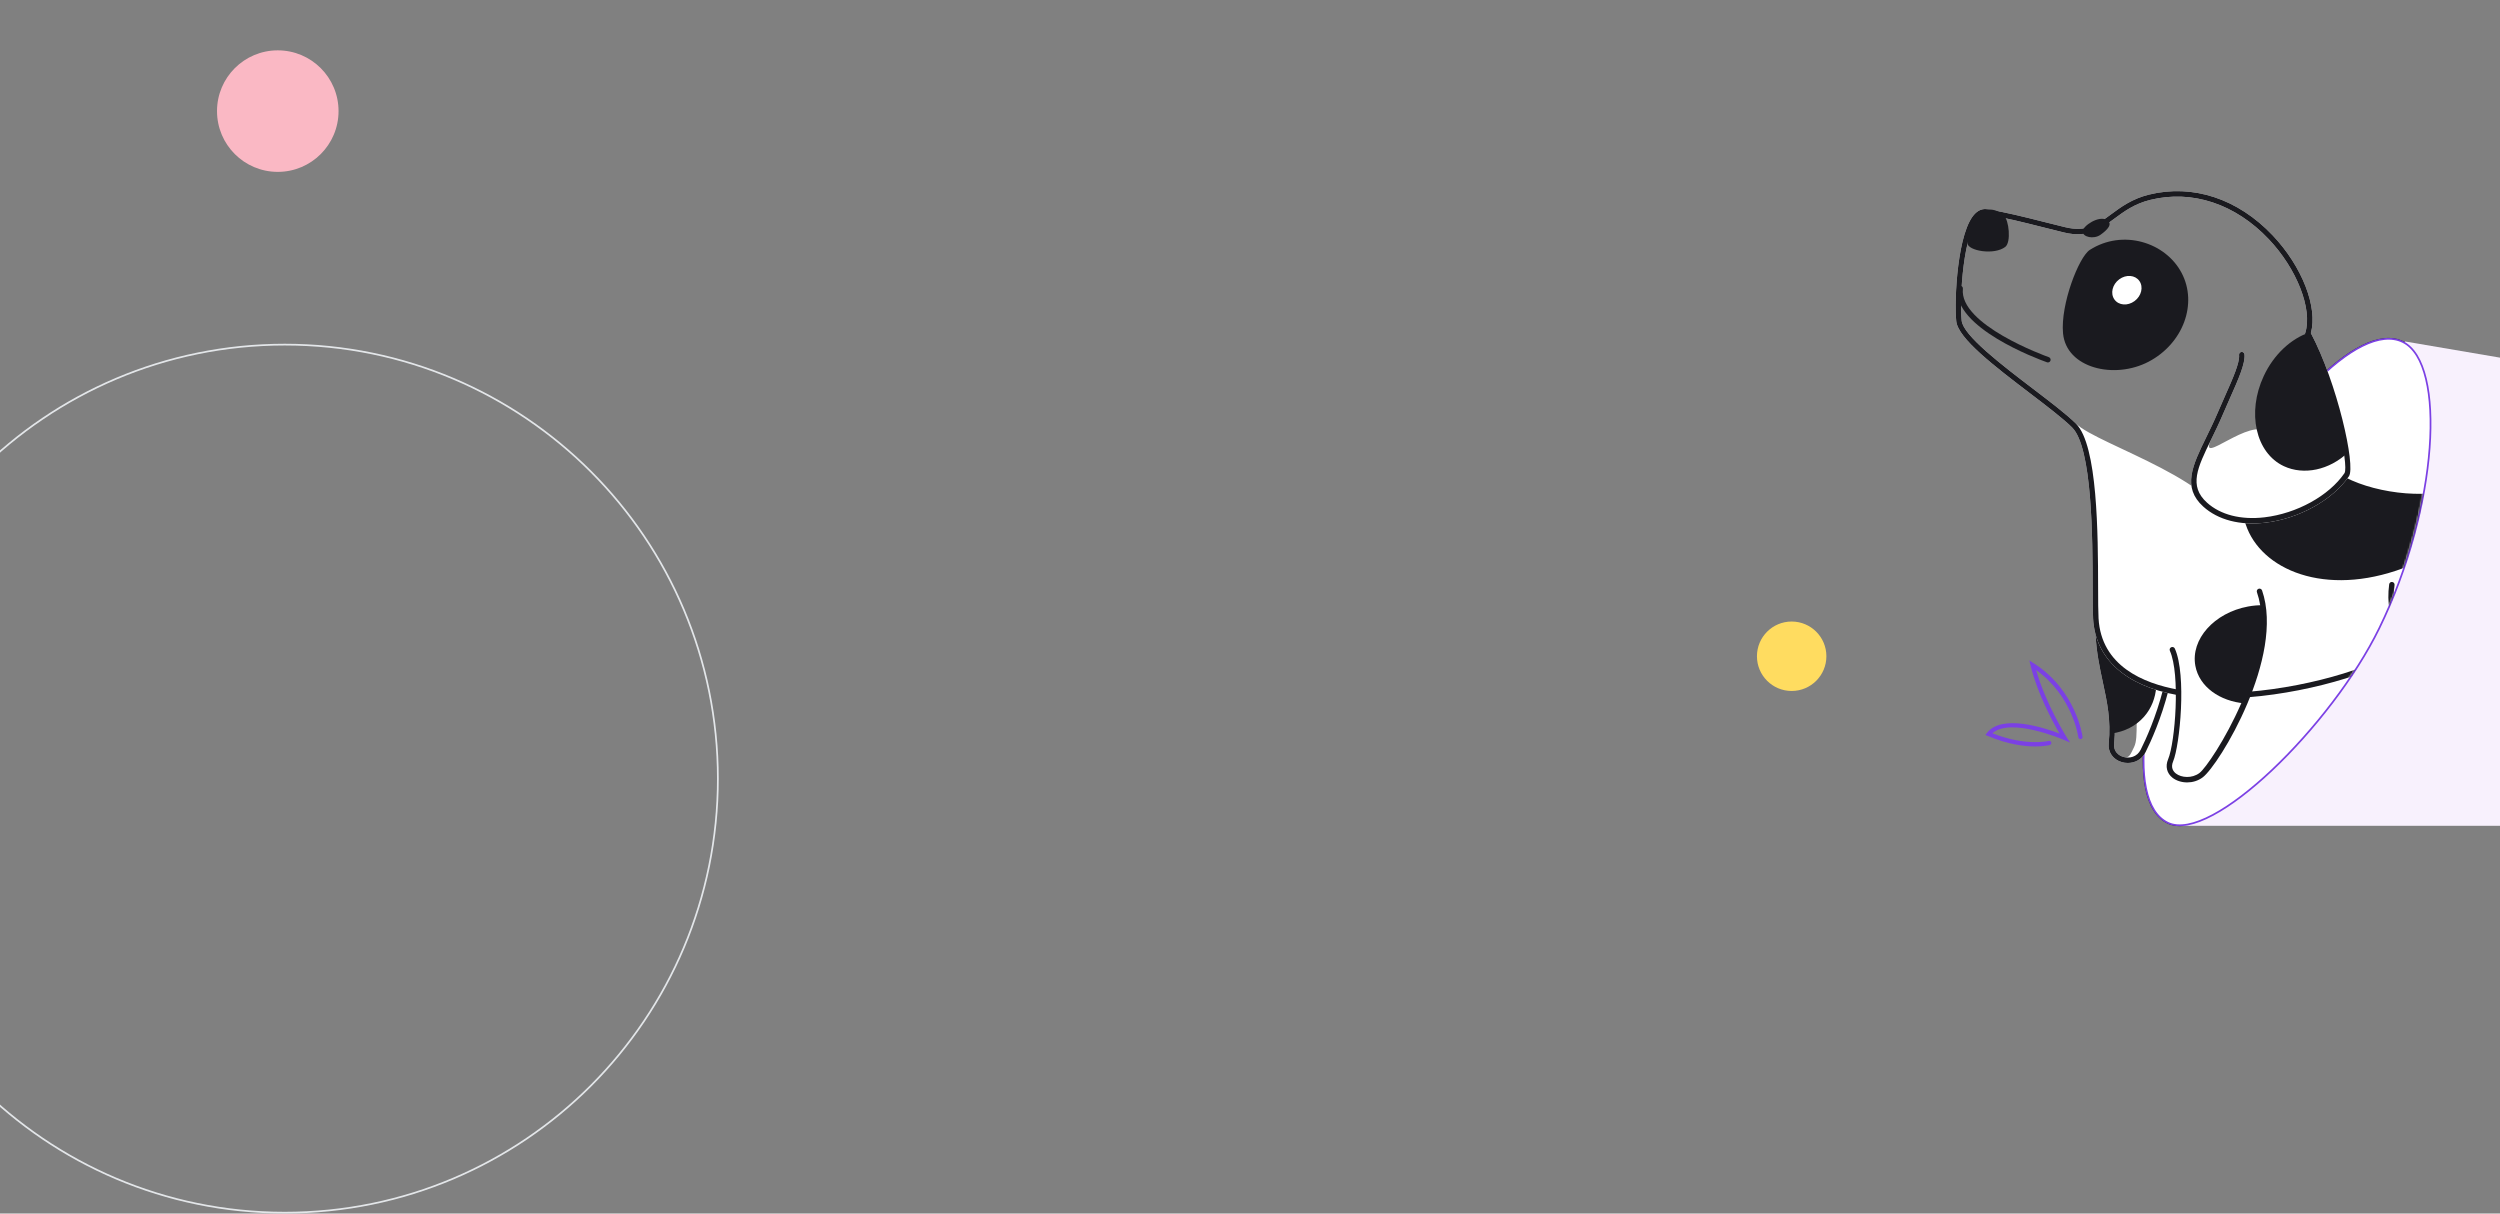 <svg width="1440" height="699" viewBox="0 0 1440 699" fill="none" xmlns="http://www.w3.org/2000/svg">
<rect x="0" y="0" width="1440" height="699" fill="#808080" stroke="none"/>
<path d="M413.5 448.5C413.5 586.572 301.794 698.5 164 698.5C26.206 698.5 -85.5 586.572 -85.5 448.5C-85.5 310.428 26.206 198.5 164 198.5C301.794 198.5 413.5 310.428 413.5 448.5Z" stroke="#E3E6E9"/>
<circle cx="160" cy="64" r="35" fill="#FAB8C4"/>
<circle cx="1032" cy="378" r="20" fill="#FFDC60"/>
<path d="M1248.59 473.885C1242.18 470.751 1238.1 463.816 1236.12 454.133C1234.14 444.442 1234.25 431.905 1236.29 417.399C1240.38 388.381 1252.23 351.366 1270.89 313.221C1289.54 275.076 1311.47 242.986 1331.86 221.941C1342.05 211.421 1351.89 203.64 1360.75 199.251C1369.61 194.866 1377.58 193.827 1383.99 196.961C1390.41 200.096 1394.83 207.715 1397.37 218.286C1399.92 228.881 1400.61 242.561 1399.46 258.012C1397.17 288.919 1387.5 327.013 1370.44 361.898C1356.72 389.955 1332.59 420.977 1308.79 443.468C1296.89 454.714 1285.05 463.846 1274.61 469.409C1269.39 472.191 1264.5 474.09 1260.12 474.907C1255.73 475.724 1251.82 475.464 1248.59 473.885Z" fill="white" stroke="#1A1A1F"/>
<path d="M1255.43 475.653L1385.37 196.699L1546.3 224.117V475.653H1255.43Z" fill="#F8F1FD"/>
<path d="M1248.59 473.885C1242.18 470.751 1238.1 463.816 1236.12 454.133C1234.14 444.442 1234.25 431.905 1236.29 417.399C1240.38 388.381 1252.23 351.366 1270.89 313.221C1289.54 275.076 1311.47 242.986 1331.86 221.941C1342.05 211.421 1351.89 203.64 1360.75 199.251C1369.61 194.866 1377.58 193.827 1383.99 196.961C1390.41 200.096 1394.83 207.715 1397.37 218.286C1399.92 228.881 1400.61 242.561 1399.46 258.012C1397.17 288.919 1387.5 327.013 1370.44 361.898C1356.72 389.955 1332.59 420.977 1308.79 443.468C1296.89 454.714 1285.05 463.846 1274.61 469.409C1269.39 472.191 1264.5 474.09 1260.12 474.907C1255.73 475.724 1251.82 475.464 1248.59 473.885Z" fill="white" stroke="#7B40E4"/>
<mask id="mask0_99295_2368" style="mask-type:alpha" maskUnits="userSpaceOnUse" x="998" y="53" width="402" height="422">
<path d="M1201 71.696C730.699 330.399 1223.98 461.294 1248.81 473.435C1273.64 485.575 1342.61 417.664 1369.99 361.678C1404.05 292.021 1408.6 209.549 1383.77 197.409C1358.94 185.269 1238.27 -4.526 1201 71.696Z" fill="white"/>
</mask>
<g mask="url(#mask0_99295_2368)">
<path d="M1237.67 208.303C1257.49 197.855 1265.97 174.975 1256.61 157.197C1247.24 139.422 1222.63 131.866 1203.75 143.927C1197.44 147.953 1186.76 175.31 1188.31 192.016C1190.16 212.023 1217.84 218.751 1237.67 208.303Z" fill="#1A1A1F"/>
<path d="M1350.38 276.053C1350.48 276.102 1350.59 276.143 1350.69 276.195C1371.25 286.672 1397.28 286.868 1412.89 283.477C1418.43 298.324 1412.19 318.074 1380.1 328.731C1335.56 343.524 1299.66 326.361 1292.81 299.584C1313.46 301.635 1338.1 291.207 1350.38 276.053Z" fill="#1A1A1F"/>
<path d="M1424.49 255.47C1421.22 245.618 1415.12 232.603 1404.95 219.363C1399.4 212.139 1406.3 207.465 1413.63 213.079C1425.5 222.178 1437.19 233.724 1444.42 251.795C1440.95 257.782 1431.89 250.198 1424.49 255.47Z" fill="#1A1A1F"/>
<path d="M1294.95 349.334C1297.85 348.799 1300.71 348.58 1303.5 348.59C1306.46 365.985 1300.79 386.987 1293.07 405.168C1278.56 403.937 1266.76 395.564 1264.53 383.531C1261.71 368.278 1275.33 352.967 1294.95 349.334Z" fill="#1A1A1F"/>
<path d="M1225.59 439.474C1229.45 439.474 1233.61 437.693 1235.85 433.22C1238.98 426.959 1244.85 414.015 1249.05 397.612C1249.26 396.775 1248.76 395.924 1247.92 395.708C1247.07 395.496 1225.77 393.457 1233.05 395.708C1228.93 411.822 1232.27 424.209 1229.2 430.354C1227.07 434.618 1226.5 436.988 1223.08 435.993C1220.22 435.165 1217.31 432.759 1217.74 428.498C1219.12 414.672 1216.81 403.96 1214.36 392.62C1212.52 384.056 1210.61 375.199 1210.08 364.236C1210.04 363.373 1209.27 362.677 1208.45 362.748C1207.58 362.787 1206.92 363.521 1206.96 364.384C1207.49 375.608 1209.43 384.591 1211.3 393.277C1213.69 404.369 1215.96 414.849 1214.62 428.183C1214.11 433.275 1217.09 437.52 1222.21 439.001C1223.27 439.307 1224.42 439.474 1225.59 439.474Z" fill="white"/>
<path d="M1209.09 366.635C1213.72 381.286 1226.15 390.514 1242.02 395.599C1241.5 401.995 1239.25 407.941 1235.05 412.749C1230.27 418.221 1223.71 421.442 1216.37 422.489C1217.04 402.375 1210.25 389.985 1209.09 366.635Z" fill="#1A1A1F"/>
<path d="M1225.59 439.474C1229.45 439.474 1233.61 437.693 1235.85 433.22C1238.98 426.959 1244.85 414.015 1249.05 397.612C1249.26 396.775 1248.76 395.924 1247.92 395.708C1247.07 395.496 1246.23 396.002 1246.01 396.842C1241.89 412.955 1236.12 425.671 1233.05 431.816C1230.92 436.08 1226.5 436.988 1223.08 435.993C1220.22 435.165 1217.31 432.759 1217.74 428.498C1219.12 414.672 1216.81 403.96 1214.36 392.62C1212.52 384.056 1210.61 375.199 1210.08 364.236C1210.04 363.373 1209.27 362.677 1208.45 362.748C1207.58 362.787 1206.92 363.521 1206.96 364.384C1207.49 375.608 1209.43 384.591 1211.3 393.277C1213.69 404.369 1215.96 414.849 1214.62 428.183C1214.11 433.275 1217.09 437.52 1222.21 439.001C1223.27 439.307 1224.42 439.474 1225.59 439.474Z" fill="#1A1A1F"/>
<path d="M1361.55 431.499C1363.43 431.499 1365.24 431.129 1366.67 430.343C1371.42 427.728 1395.53 406.185 1397.71 382.841L1394.59 382.558C1392.52 404.693 1369.67 425.119 1365.16 427.602C1362.55 429.029 1357.26 428.327 1355.23 426.275C1354.59 425.628 1353.87 424.527 1355.03 422.462C1364.88 405.025 1363.33 385.946 1363.26 385.141L1360.14 385.411C1360.16 385.601 1361.66 404.355 1352.31 420.923C1350.74 423.696 1351 426.446 1353 428.475C1354.92 430.414 1358.33 431.499 1361.55 431.499Z" fill="#1A1A1F"/>
<path d="M1399.02 442.889C1401.95 442.889 1405.47 441.894 1409.4 439.295C1431.9 424.415 1449.86 375.277 1453.59 338.284C1455.77 316.734 1453.04 300.583 1445.91 292.566C1459.68 262.862 1440.1 230.88 1414.33 212.197C1410.19 209.192 1405.7 208.667 1403.42 210.934C1402.68 211.672 1400.55 214.509 1404.42 219.911C1416.47 235.086 1427.26 257.387 1424.69 270.765C1423.95 274.566 1422.12 277.326 1419.25 278.972C1402.7 288.424 1369.61 284.679 1351.07 275.017C1350.31 274.614 1349.36 274.917 1348.96 275.683C1348.56 276.45 1348.86 277.397 1349.62 277.796C1368.92 287.858 1402.88 291.922 1420.8 281.693C1424.51 279.571 1426.85 276.096 1427.76 271.361C1430.52 257.052 1419.37 233.698 1406.92 218.026C1405.16 215.563 1404.99 213.791 1405.63 213.154C1406.43 212.361 1409.16 212.319 1412.49 214.732C1437.48 232.851 1456.5 263.825 1442.63 292.17L1442.14 293.178L1442.93 293.967C1449.95 300.992 1452.63 316.615 1450.48 337.968C1446.8 374.404 1428.72 422.763 1407.67 436.686C1401.45 440.799 1396.76 440.216 1394.45 438.299C1392.63 436.795 1392.13 434.373 1393.14 431.977C1403.35 407.648 1405.94 392.14 1400.85 385.895C1399.41 384.121 1397.92 382.378 1396.45 380.642C1386.25 368.626 1376.61 357.276 1379.26 336.97C1379.38 336.113 1378.77 335.327 1377.91 335.215C1377.05 335.089 1376.27 335.707 1376.16 336.567C1373.33 358.246 1383.87 370.662 1394.06 382.668C1395.53 384.391 1396.99 386.114 1398.42 387.87C1402.6 393.01 1399.7 408.241 1390.25 430.763C1388.71 434.425 1389.58 438.328 1392.45 440.712C1394 441.99 1396.24 442.889 1399.02 442.889Z" fill="#1A1A1F"/>
<path d="M1254.38 400.36C1255.13 400.36 1255.79 399.828 1255.92 399.072C1256.08 398.221 1255.51 397.406 1254.66 397.255C1234.57 393.632 1266.49 388.622 1264.96 361.211C1264.75 357.414 1284.52 316.552 1284.5 308.758C1284.43 278.12 1208.32 256.482 1195.73 243.982C1190.44 238.733 1181.08 231.602 1171.18 224.053C1153.19 210.342 1130.8 193.276 1129.92 184.686C1128.54 171.104 1130.99 133.564 1140.01 125.087C1141.33 123.847 1142.69 123.358 1144.17 123.609C1154.98 125.406 1164.89 127.905 1176.36 130.801C1180.32 131.802 1184.46 132.843 1188.85 133.915C1202.58 137.255 1210 131.76 1217.87 125.947C1223.56 121.744 1229.44 117.399 1238.52 115.148C1262.63 109.167 1287.53 117.412 1306.81 137.764C1322.98 154.837 1332.04 177.974 1327.88 191.582L1327.68 192.206L1327.99 192.783C1343.87 222.301 1353.2 268.479 1350.41 272.56C1341.46 285.578 1322.95 295.79 1304.33 297.974C1290.76 299.565 1314.62 256.219 1306.81 249.152C1296.22 239.558 1265.77 269.284 1273.61 253.229C1275.73 248.884 1278.14 243.957 1280.38 238.684C1281.74 235.483 1283.14 232.323 1284.5 229.273C1289.27 218.561 1293.39 209.312 1292.82 204.113C1292.72 203.253 1291.97 202.629 1291.09 202.728C1290.23 202.822 1289.61 203.598 1289.7 204.455C1290.18 208.809 1286.03 218.13 1281.64 227.998C1280.27 231.064 1278.86 234.243 1277.5 237.46C1275.29 242.659 1273.01 247.332 1270.8 251.857C1262.94 267.931 1256.74 280.634 1269.09 291.803C1277.58 299.485 1290.22 302.773 1304.69 301.085C1324.16 298.802 1343.57 288.051 1352.99 274.334C1357.01 268.472 1346.21 220.4 1331.05 191.865C1335.16 176.982 1326.01 153.474 1309.09 135.609C1289.01 114.414 1263.02 105.847 1237.76 112.108C1228.08 114.51 1221.66 119.248 1216.01 123.429C1208.12 129.261 1201.88 133.867 1189.59 130.872C1185.21 129.802 1181.08 128.762 1177.13 127.764C1165.59 124.852 1155.62 122.337 1144.68 120.52C1142.21 120.111 1139.92 120.881 1137.87 122.804C1127.45 132.588 1125.57 172.85 1126.8 185.002C1127.82 194.944 1148.9 211.009 1169.28 226.545C1179.1 234.03 1188.38 241.103 1193.52 246.208C1205.19 257.789 1205.32 310.235 1205.38 338.41C1205.4 346.249 1205.42 352.442 1205.63 356.323C1206.92 379.297 1224.13 394.933 1254.1 400.337C1254.2 400.353 1254.29 400.36 1254.38 400.36Z" fill="white"/>
<path d="M1352.42 260.615C1341.76 270.773 1327 273.881 1315.52 268.522C1299.27 260.93 1294.07 237.677 1303.92 216.585C1309.8 203.989 1319.72 195.054 1330.22 191.486C1339.54 209.644 1350.85 243.935 1352.42 260.615Z" fill="#1A1A1F"/>
<path d="M1254.38 400.36C1255.13 400.36 1255.79 399.828 1255.92 399.072C1256.08 398.221 1255.51 397.407 1254.66 397.255C1234.57 393.632 1210.29 383.558 1208.76 356.146C1208.55 352.349 1208.53 346.194 1208.51 338.4C1208.44 307.762 1208.32 256.482 1195.73 243.982C1190.44 238.733 1181.08 231.602 1171.18 224.053C1153.19 210.342 1130.8 193.276 1129.92 184.686C1128.54 171.104 1130.99 133.564 1140.01 125.087C1141.33 123.847 1142.69 123.358 1144.17 123.609C1154.98 125.406 1164.89 127.905 1176.36 130.801C1180.32 131.802 1184.46 132.843 1188.85 133.915C1202.58 137.255 1210 131.76 1217.87 125.947C1223.56 121.744 1229.44 117.399 1238.52 115.148C1262.63 109.167 1287.53 117.412 1306.81 137.764C1322.98 154.837 1332.04 177.974 1327.88 191.582L1327.68 192.206L1327.99 192.783C1343.87 222.301 1353.2 268.479 1350.41 272.56C1341.46 285.578 1322.95 295.79 1304.33 297.974C1290.76 299.565 1279 296.55 1271.19 289.484C1260.59 279.89 1265.77 269.284 1273.61 253.229C1275.73 248.884 1278.14 243.957 1280.38 238.684C1281.74 235.483 1283.14 232.323 1284.5 229.273C1289.27 218.561 1293.39 209.312 1292.82 204.113C1292.72 203.253 1291.97 202.629 1291.09 202.728C1290.23 202.822 1289.61 203.598 1289.7 204.455C1290.18 208.809 1286.03 218.13 1281.64 227.998C1280.27 231.064 1278.86 234.243 1277.5 237.46C1275.29 242.659 1273.01 247.332 1270.8 251.857C1262.94 267.931 1256.74 280.634 1269.09 291.803C1277.58 299.485 1290.22 302.773 1304.69 301.085C1324.16 298.802 1343.57 288.051 1352.99 274.334C1357.01 268.472 1346.21 220.4 1331.05 191.865C1335.16 176.982 1326.01 153.474 1309.09 135.609C1289.01 114.414 1263.02 105.847 1237.76 112.108C1228.08 114.51 1221.66 119.248 1216.01 123.429C1208.12 129.261 1201.88 133.867 1189.59 130.872C1185.21 129.802 1181.08 128.762 1177.13 127.764C1165.59 124.852 1155.62 122.337 1144.68 120.52C1142.21 120.111 1139.92 120.881 1137.87 122.804C1127.45 132.588 1125.57 172.85 1126.8 185.002C1127.82 194.944 1148.9 211.009 1169.28 226.545C1179.1 234.03 1188.38 241.103 1193.52 246.208C1205.19 257.789 1205.32 310.235 1205.38 338.41C1205.4 346.249 1205.42 352.442 1205.63 356.323C1206.92 379.297 1224.13 394.933 1254.1 400.337C1254.2 400.353 1254.29 400.36 1254.38 400.36Z" fill="#1A1A1F"/>
<path d="M1295.27 401.584C1295.31 401.584 1295.35 401.581 1295.4 401.578C1333.14 398.557 1375 385.522 1388.73 372.527C1389.36 371.928 1389.38 370.939 1388.79 370.311C1388.19 369.68 1387.2 369.654 1386.57 370.25C1373.29 382.83 1332.28 395.484 1295.14 398.46C1294.28 398.528 1293.64 399.281 1293.71 400.144C1293.77 400.963 1294.46 401.584 1295.27 401.584Z" fill="#1A1A1F"/>
<path d="M1213.66 126.795C1208.97 123.832 1199.65 130.183 1199.6 133.249C1199.56 136.618 1206.02 137.971 1209.88 135.236C1213.82 132.451 1217.16 129.008 1213.66 126.795Z" fill="#1A1A1F"/>
<path d="M1154.19 124.084C1157.17 126.66 1158.52 139.556 1155.02 142.229C1148.62 147.118 1133.6 144.513 1133.19 140.091C1132 127.05 1143.12 114.528 1154.19 124.084Z" fill="#1A1A1F"/>
<path d="M1179.59 208.771C1180.24 208.771 1180.84 208.372 1181.07 207.731C1181.36 206.916 1180.93 206.02 1180.12 205.731C1178 204.974 1128.34 186.986 1130.63 166.332C1130.73 165.472 1130.11 164.699 1129.25 164.602C1128.38 164.519 1127.61 165.127 1127.52 165.987C1124.99 188.687 1173.52 206.7 1179.07 208.681C1179.24 208.742 1179.42 208.771 1179.59 208.771Z" fill="#1A1A1F"/>
<path d="M1259.82 450.672C1262.86 450.672 1266.05 449.793 1268.78 447.741C1278.21 440.668 1316.17 378.226 1302.95 340.089C1302.66 339.271 1301.77 338.84 1300.95 339.123C1300.13 339.407 1299.7 340.295 1299.99 341.114C1312.97 378.57 1273.74 440.108 1266.9 445.239C1262.5 448.537 1256.43 447.96 1253.32 445.541C1251.77 444.324 1250.22 442.124 1251.72 438.565C1255.59 429.393 1259.55 388.838 1252.71 373.585C1252.36 372.802 1251.43 372.444 1250.64 372.799C1249.85 373.15 1249.5 374.077 1249.85 374.866C1255.93 388.435 1252.91 427.663 1248.83 437.351C1247.12 441.429 1248.07 445.416 1251.4 448.008C1253.52 449.664 1256.58 450.672 1259.82 450.672Z" fill="#1A1A1F"/>
<path d="M1220.66 160.904C1216.69 163.854 1215.46 169.046 1217.91 172.499C1220.35 175.951 1225.55 176.357 1229.52 173.407C1233.49 170.457 1234.72 165.268 1232.27 161.816C1229.82 158.363 1224.62 157.954 1220.66 160.904Z" fill="white"/>
<path d="M1172.33 429.956C1177.43 429.956 1180.41 429.206 1180.68 429.135C1181.33 428.964 1181.72 428.294 1181.55 427.644C1181.38 426.993 1180.72 426.594 1180.06 426.771C1179.92 426.803 1166.92 430.027 1147.63 422.359C1158.08 412.983 1188.39 425.998 1188.7 426.133L1192.34 427.718L1190.23 424.362C1190.1 424.159 1178.2 405.147 1172.81 385.926C1193.92 401.031 1197.09 424.429 1197.13 424.674C1197.21 425.341 1197.83 425.814 1198.49 425.734C1199.16 425.65 1199.64 425.041 1199.55 424.368C1199.52 424.104 1195.93 397.636 1171.47 382.068L1168.91 380.435L1169.62 383.385C1173.48 399.347 1182.39 415.801 1186.28 422.523C1177.26 419.093 1153.06 411.25 1144.57 422.062L1143.58 423.318L1145.06 423.943C1156.62 428.829 1166.07 429.956 1172.33 429.956Z" fill="#7B40E4"/>
</g>
</svg>
